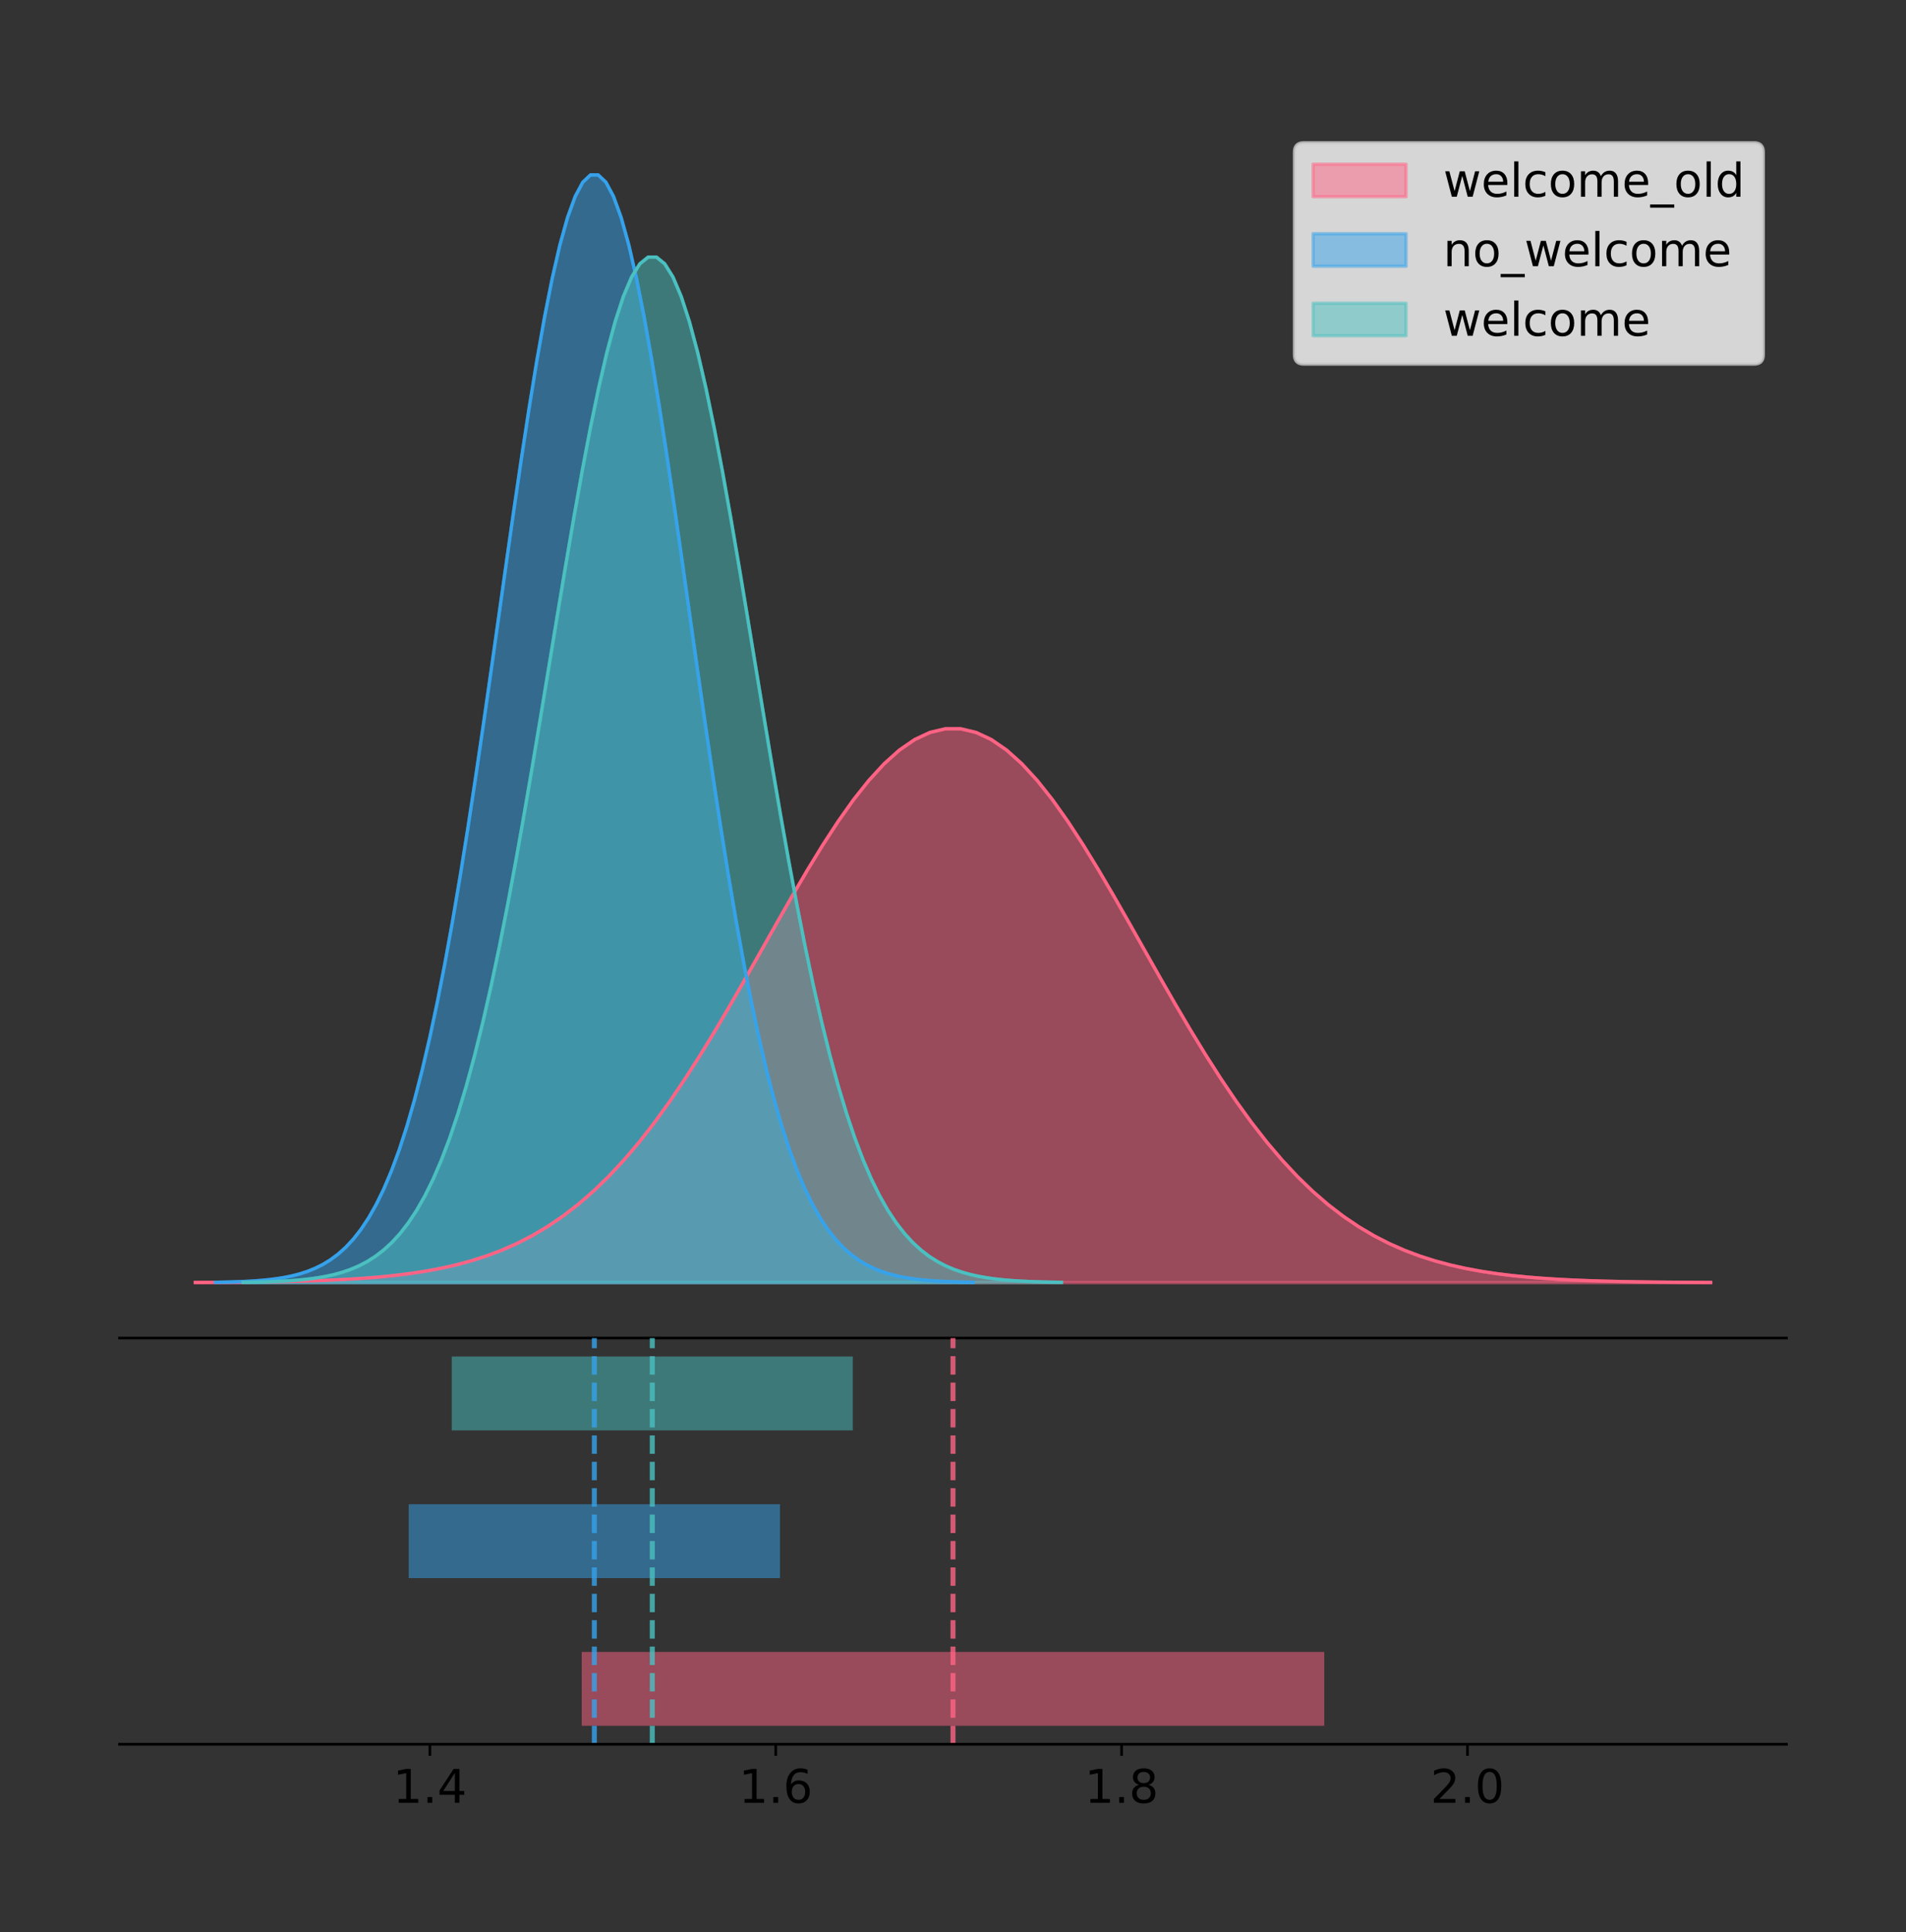 <?xml version="1.0" encoding="utf-8" standalone="no"?>
<!DOCTYPE svg PUBLIC "-//W3C//DTD SVG 1.1//EN"
  "http://www.w3.org/Graphics/SVG/1.1/DTD/svg11.dtd">
<!-- Created with matplotlib (https://matplotlib.org/) -->
<svg height="581.789pt" version="1.1" viewBox="0 0 574.2 581.789" width="574.2pt" xmlns="http://www.w3.org/2000/svg" xmlns:xlink="http://www.w3.org/1999/xlink">
 <rect x="0" y="0" width="574.2" height="581.789" fill="#333333" stroke="none"/>
 <defs>
  <style type="text/css">
*{stroke-linecap:butt;stroke-linejoin:round;}
  </style>
 </defs>
 <g id="figure_1">
  <g id="patch_1">
   <path d="M 0 581.789 
L 574.2 581.789 
L 574.2 0 
L 0 0 
z
" style="fill:none;"/>
  </g>
  <g id="axes_1">
   <g id="patch_2">
    <path d="M 36 402.93 
L 538.2 402.93 
L 538.2 36 
L 36 36 
z
" style="fill:none;"/>
   </g>
   <g id="PolyCollection_1">
    <defs>
     <path d="M 58.827 -195.538 
L 58.827 -195.594 
L 63.439 -195.615 
L 68.05 -195.644 
L 72.662 -195.681 
L 77.274 -195.732 
L 81.885 -195.798 
L 86.497 -195.884 
L 91.108 -195.996 
L 95.72 -196.141 
L 100.331 -196.326 
L 104.943 -196.562 
L 109.555 -196.859 
L 114.166 -197.23 
L 118.778 -197.693 
L 123.389 -198.264 
L 128.001 -198.964 
L 132.612 -199.816 
L 137.224 -200.844 
L 141.836 -202.078 
L 146.447 -203.545 
L 151.059 -205.277 
L 155.67 -207.308 
L 160.282 -209.669 
L 164.893 -212.394 
L 169.505 -215.513 
L 174.117 -219.055 
L 178.728 -223.045 
L 183.34 -227.503 
L 187.951 -232.441 
L 192.563 -237.865 
L 197.174 -243.77 
L 201.786 -250.141 
L 206.398 -256.952 
L 211.009 -264.162 
L 215.621 -271.72 
L 220.232 -279.559 
L 224.844 -287.602 
L 229.455 -295.759 
L 234.067 -303.928 
L 238.679 -312 
L 243.29 -319.859 
L 247.902 -327.384 
L 252.513 -334.455 
L 257.125 -340.952 
L 261.736 -346.762 
L 266.348 -351.781 
L 270.96 -355.916 
L 275.571 -359.089 
L 280.183 -361.239 
L 284.794 -362.324 
L 289.406 -362.324 
L 294.017 -361.239 
L 298.629 -359.089 
L 303.24 -355.916 
L 307.852 -351.781 
L 312.464 -346.762 
L 317.075 -340.952 
L 321.687 -334.455 
L 326.298 -327.384 
L 330.91 -319.859 
L 335.521 -312 
L 340.133 -303.928 
L 344.745 -295.759 
L 349.356 -287.602 
L 353.968 -279.559 
L 358.579 -271.72 
L 363.191 -264.162 
L 367.802 -256.952 
L 372.414 -250.141 
L 377.026 -243.77 
L 381.637 -237.865 
L 386.249 -232.441 
L 390.86 -227.503 
L 395.472 -223.045 
L 400.083 -219.055 
L 404.695 -215.513 
L 409.307 -212.394 
L 413.918 -209.669 
L 418.53 -207.308 
L 423.141 -205.277 
L 427.753 -203.545 
L 432.364 -202.078 
L 436.976 -200.844 
L 441.588 -199.816 
L 446.199 -198.964 
L 450.811 -198.264 
L 455.422 -197.693 
L 460.034 -197.23 
L 464.645 -196.859 
L 469.257 -196.562 
L 473.869 -196.326 
L 478.48 -196.141 
L 483.092 -195.996 
L 487.703 -195.884 
L 492.315 -195.798 
L 496.926 -195.732 
L 501.538 -195.681 
L 506.15 -195.644 
L 510.761 -195.615 
L 515.373 -195.594 
L 515.373 -195.538 
L 515.373 -195.538 
L 510.761 -195.538 
L 506.15 -195.538 
L 501.538 -195.538 
L 496.926 -195.538 
L 492.315 -195.538 
L 487.703 -195.538 
L 483.092 -195.538 
L 478.48 -195.538 
L 473.869 -195.538 
L 469.257 -195.538 
L 464.645 -195.538 
L 460.034 -195.538 
L 455.422 -195.538 
L 450.811 -195.538 
L 446.199 -195.538 
L 441.588 -195.538 
L 436.976 -195.538 
L 432.364 -195.538 
L 427.753 -195.538 
L 423.141 -195.538 
L 418.53 -195.538 
L 413.918 -195.538 
L 409.307 -195.538 
L 404.695 -195.538 
L 400.083 -195.538 
L 395.472 -195.538 
L 390.86 -195.538 
L 386.249 -195.538 
L 381.637 -195.538 
L 377.026 -195.538 
L 372.414 -195.538 
L 367.802 -195.538 
L 363.191 -195.538 
L 358.579 -195.538 
L 353.968 -195.538 
L 349.356 -195.538 
L 344.745 -195.538 
L 340.133 -195.538 
L 335.521 -195.538 
L 330.91 -195.538 
L 326.298 -195.538 
L 321.687 -195.538 
L 317.075 -195.538 
L 312.464 -195.538 
L 307.852 -195.538 
L 303.24 -195.538 
L 298.629 -195.538 
L 294.017 -195.538 
L 289.406 -195.538 
L 284.794 -195.538 
L 280.183 -195.538 
L 275.571 -195.538 
L 270.96 -195.538 
L 266.348 -195.538 
L 261.736 -195.538 
L 257.125 -195.538 
L 252.513 -195.538 
L 247.902 -195.538 
L 243.29 -195.538 
L 238.679 -195.538 
L 234.067 -195.538 
L 229.455 -195.538 
L 224.844 -195.538 
L 220.232 -195.538 
L 215.621 -195.538 
L 211.009 -195.538 
L 206.398 -195.538 
L 201.786 -195.538 
L 197.174 -195.538 
L 192.563 -195.538 
L 187.951 -195.538 
L 183.34 -195.538 
L 178.728 -195.538 
L 174.117 -195.538 
L 169.505 -195.538 
L 164.893 -195.538 
L 160.282 -195.538 
L 155.67 -195.538 
L 151.059 -195.538 
L 146.447 -195.538 
L 141.836 -195.538 
L 137.224 -195.538 
L 132.612 -195.538 
L 128.001 -195.538 
L 123.389 -195.538 
L 118.778 -195.538 
L 114.166 -195.538 
L 109.555 -195.538 
L 104.943 -195.538 
L 100.331 -195.538 
L 95.72 -195.538 
L 91.108 -195.538 
L 86.497 -195.538 
L 81.885 -195.538 
L 77.274 -195.538 
L 72.662 -195.538 
L 68.05 -195.538 
L 63.439 -195.538 
L 58.827 -195.538 
z
" id="m3379783f5f" style="stroke:#ff6384;stroke-opacity:0.5;"/>
    </defs>
    <g clip-path="url(#pbb4e8fecee)">
     <use style="fill:#ff6384;fill-opacity:0.5;stroke:#ff6384;stroke-opacity:0.5;" x="0" xlink:href="#m3379783f5f" y="581.789"/>
    </g>
   </g>
   <g id="PolyCollection_2">
    <defs>
     <path d="M 64.917 -195.538 
L 64.917 -195.65 
L 67.223 -195.692 
L 69.528 -195.749 
L 71.834 -195.825 
L 74.14 -195.925 
L 76.446 -196.058 
L 78.751 -196.23 
L 81.057 -196.455 
L 83.363 -196.744 
L 85.669 -197.115 
L 87.975 -197.585 
L 90.28 -198.179 
L 92.586 -198.923 
L 94.892 -199.848 
L 97.198 -200.99 
L 99.504 -202.39 
L 101.809 -204.093 
L 104.115 -206.151 
L 106.421 -208.617 
L 108.727 -211.552 
L 111.032 -215.017 
L 113.338 -219.078 
L 115.644 -223.801 
L 117.95 -229.25 
L 120.256 -235.488 
L 122.561 -242.572 
L 124.867 -250.552 
L 127.173 -259.468 
L 129.479 -269.344 
L 131.785 -280.192 
L 134.09 -292.002 
L 136.396 -304.744 
L 138.702 -318.365 
L 141.008 -332.786 
L 143.313 -347.901 
L 145.619 -363.58 
L 147.925 -379.667 
L 150.231 -395.98 
L 152.537 -412.318 
L 154.842 -428.462 
L 157.148 -444.18 
L 159.454 -459.23 
L 161.76 -473.372 
L 164.066 -486.366 
L 166.371 -497.987 
L 168.677 -508.025 
L 170.983 -516.294 
L 173.289 -522.64 
L 175.594 -526.94 
L 177.9 -529.111 
L 180.206 -529.111 
L 182.512 -526.94 
L 184.818 -522.64 
L 187.123 -516.294 
L 189.429 -508.025 
L 191.735 -497.987 
L 194.041 -486.366 
L 196.347 -473.372 
L 198.652 -459.23 
L 200.958 -444.18 
L 203.264 -428.462 
L 205.57 -412.318 
L 207.875 -395.98 
L 210.181 -379.667 
L 212.487 -363.58 
L 214.793 -347.901 
L 217.099 -332.786 
L 219.404 -318.365 
L 221.71 -304.744 
L 224.016 -292.002 
L 226.322 -280.192 
L 228.628 -269.344 
L 230.933 -259.468 
L 233.239 -250.552 
L 235.545 -242.572 
L 237.851 -235.488 
L 240.156 -229.25 
L 242.462 -223.801 
L 244.768 -219.078 
L 247.074 -215.017 
L 249.38 -211.552 
L 251.685 -208.617 
L 253.991 -206.151 
L 256.297 -204.093 
L 258.603 -202.39 
L 260.909 -200.99 
L 263.214 -199.848 
L 265.52 -198.923 
L 267.826 -198.179 
L 270.132 -197.585 
L 272.437 -197.115 
L 274.743 -196.744 
L 277.049 -196.455 
L 279.355 -196.23 
L 281.661 -196.058 
L 283.966 -195.925 
L 286.272 -195.825 
L 288.578 -195.749 
L 290.884 -195.692 
L 293.19 -195.65 
L 293.19 -195.538 
L 293.19 -195.538 
L 290.884 -195.538 
L 288.578 -195.538 
L 286.272 -195.538 
L 283.966 -195.538 
L 281.661 -195.538 
L 279.355 -195.538 
L 277.049 -195.538 
L 274.743 -195.538 
L 272.437 -195.538 
L 270.132 -195.538 
L 267.826 -195.538 
L 265.52 -195.538 
L 263.214 -195.538 
L 260.909 -195.538 
L 258.603 -195.538 
L 256.297 -195.538 
L 253.991 -195.538 
L 251.685 -195.538 
L 249.38 -195.538 
L 247.074 -195.538 
L 244.768 -195.538 
L 242.462 -195.538 
L 240.156 -195.538 
L 237.851 -195.538 
L 235.545 -195.538 
L 233.239 -195.538 
L 230.933 -195.538 
L 228.628 -195.538 
L 226.322 -195.538 
L 224.016 -195.538 
L 221.71 -195.538 
L 219.404 -195.538 
L 217.099 -195.538 
L 214.793 -195.538 
L 212.487 -195.538 
L 210.181 -195.538 
L 207.875 -195.538 
L 205.57 -195.538 
L 203.264 -195.538 
L 200.958 -195.538 
L 198.652 -195.538 
L 196.347 -195.538 
L 194.041 -195.538 
L 191.735 -195.538 
L 189.429 -195.538 
L 187.123 -195.538 
L 184.818 -195.538 
L 182.512 -195.538 
L 180.206 -195.538 
L 177.9 -195.538 
L 175.594 -195.538 
L 173.289 -195.538 
L 170.983 -195.538 
L 168.677 -195.538 
L 166.371 -195.538 
L 164.066 -195.538 
L 161.76 -195.538 
L 159.454 -195.538 
L 157.148 -195.538 
L 154.842 -195.538 
L 152.537 -195.538 
L 150.231 -195.538 
L 147.925 -195.538 
L 145.619 -195.538 
L 143.313 -195.538 
L 141.008 -195.538 
L 138.702 -195.538 
L 136.396 -195.538 
L 134.09 -195.538 
L 131.785 -195.538 
L 129.479 -195.538 
L 127.173 -195.538 
L 124.867 -195.538 
L 122.561 -195.538 
L 120.256 -195.538 
L 117.95 -195.538 
L 115.644 -195.538 
L 113.338 -195.538 
L 111.032 -195.538 
L 108.727 -195.538 
L 106.421 -195.538 
L 104.115 -195.538 
L 101.809 -195.538 
L 99.504 -195.538 
L 97.198 -195.538 
L 94.892 -195.538 
L 92.586 -195.538 
L 90.28 -195.538 
L 87.975 -195.538 
L 85.669 -195.538 
L 83.363 -195.538 
L 81.057 -195.538 
L 78.751 -195.538 
L 76.446 -195.538 
L 74.14 -195.538 
L 71.834 -195.538 
L 69.528 -195.538 
L 67.223 -195.538 
L 64.917 -195.538 
z
" id="mb57aa30423" style="stroke:#36a2eb;stroke-opacity:0.5;"/>
    </defs>
    <g clip-path="url(#pbb4e8fecee)">
     <use style="fill:#36a2eb;fill-opacity:0.5;stroke:#36a2eb;stroke-opacity:0.5;" x="0" xlink:href="#mb57aa30423" y="581.789"/>
    </g>
   </g>
   <g id="PolyCollection_3">
    <defs>
     <path d="M 73.224 -195.538 
L 73.224 -195.642 
L 75.714 -195.681 
L 78.205 -195.733 
L 80.695 -195.804 
L 83.186 -195.897 
L 85.677 -196.019 
L 88.167 -196.179 
L 90.658 -196.387 
L 93.148 -196.655 
L 95.639 -196.998 
L 98.129 -197.433 
L 100.62 -197.983 
L 103.11 -198.672 
L 105.601 -199.528 
L 108.091 -200.586 
L 110.582 -201.882 
L 113.072 -203.459 
L 115.563 -205.363 
L 118.053 -207.647 
L 120.544 -210.364 
L 123.035 -213.572 
L 125.525 -217.332 
L 128.016 -221.704 
L 130.506 -226.749 
L 132.997 -232.525 
L 135.487 -239.083 
L 137.978 -246.471 
L 140.468 -254.725 
L 142.959 -263.869 
L 145.449 -273.912 
L 147.94 -284.846 
L 150.43 -296.644 
L 152.921 -309.254 
L 155.411 -322.605 
L 157.902 -336.599 
L 160.393 -351.115 
L 162.883 -366.008 
L 165.374 -381.111 
L 167.864 -396.238 
L 170.355 -411.184 
L 172.845 -425.736 
L 175.336 -439.67 
L 177.826 -452.762 
L 180.317 -464.792 
L 182.807 -475.551 
L 185.298 -484.844 
L 187.788 -492.501 
L 190.279 -498.375 
L 192.769 -502.356 
L 195.26 -504.366 
L 197.751 -504.366 
L 200.241 -502.356 
L 202.732 -498.375 
L 205.222 -492.501 
L 207.713 -484.844 
L 210.203 -475.551 
L 212.694 -464.792 
L 215.184 -452.762 
L 217.675 -439.67 
L 220.165 -425.736 
L 222.656 -411.184 
L 225.146 -396.238 
L 227.637 -381.111 
L 230.127 -366.008 
L 232.618 -351.115 
L 235.109 -336.599 
L 237.599 -322.605 
L 240.09 -309.254 
L 242.58 -296.644 
L 245.071 -284.846 
L 247.561 -273.912 
L 250.052 -263.869 
L 252.542 -254.725 
L 255.033 -246.471 
L 257.523 -239.083 
L 260.014 -232.525 
L 262.504 -226.749 
L 264.995 -221.704 
L 267.485 -217.332 
L 269.976 -213.572 
L 272.467 -210.364 
L 274.957 -207.647 
L 277.448 -205.363 
L 279.938 -203.459 
L 282.429 -201.882 
L 284.919 -200.586 
L 287.41 -199.528 
L 289.9 -198.672 
L 292.391 -197.983 
L 294.881 -197.433 
L 297.372 -196.998 
L 299.862 -196.655 
L 302.353 -196.387 
L 304.843 -196.179 
L 307.334 -196.019 
L 309.824 -195.897 
L 312.315 -195.804 
L 314.806 -195.733 
L 317.296 -195.681 
L 319.787 -195.642 
L 319.787 -195.538 
L 319.787 -195.538 
L 317.296 -195.538 
L 314.806 -195.538 
L 312.315 -195.538 
L 309.824 -195.538 
L 307.334 -195.538 
L 304.843 -195.538 
L 302.353 -195.538 
L 299.862 -195.538 
L 297.372 -195.538 
L 294.881 -195.538 
L 292.391 -195.538 
L 289.9 -195.538 
L 287.41 -195.538 
L 284.919 -195.538 
L 282.429 -195.538 
L 279.938 -195.538 
L 277.448 -195.538 
L 274.957 -195.538 
L 272.467 -195.538 
L 269.976 -195.538 
L 267.485 -195.538 
L 264.995 -195.538 
L 262.504 -195.538 
L 260.014 -195.538 
L 257.523 -195.538 
L 255.033 -195.538 
L 252.542 -195.538 
L 250.052 -195.538 
L 247.561 -195.538 
L 245.071 -195.538 
L 242.58 -195.538 
L 240.09 -195.538 
L 237.599 -195.538 
L 235.109 -195.538 
L 232.618 -195.538 
L 230.127 -195.538 
L 227.637 -195.538 
L 225.146 -195.538 
L 222.656 -195.538 
L 220.165 -195.538 
L 217.675 -195.538 
L 215.184 -195.538 
L 212.694 -195.538 
L 210.203 -195.538 
L 207.713 -195.538 
L 205.222 -195.538 
L 202.732 -195.538 
L 200.241 -195.538 
L 197.751 -195.538 
L 195.26 -195.538 
L 192.769 -195.538 
L 190.279 -195.538 
L 187.788 -195.538 
L 185.298 -195.538 
L 182.807 -195.538 
L 180.317 -195.538 
L 177.826 -195.538 
L 175.336 -195.538 
L 172.845 -195.538 
L 170.355 -195.538 
L 167.864 -195.538 
L 165.374 -195.538 
L 162.883 -195.538 
L 160.393 -195.538 
L 157.902 -195.538 
L 155.411 -195.538 
L 152.921 -195.538 
L 150.43 -195.538 
L 147.94 -195.538 
L 145.449 -195.538 
L 142.959 -195.538 
L 140.468 -195.538 
L 137.978 -195.538 
L 135.487 -195.538 
L 132.997 -195.538 
L 130.506 -195.538 
L 128.016 -195.538 
L 125.525 -195.538 
L 123.035 -195.538 
L 120.544 -195.538 
L 118.053 -195.538 
L 115.563 -195.538 
L 113.072 -195.538 
L 110.582 -195.538 
L 108.091 -195.538 
L 105.601 -195.538 
L 103.11 -195.538 
L 100.62 -195.538 
L 98.129 -195.538 
L 95.639 -195.538 
L 93.148 -195.538 
L 90.658 -195.538 
L 88.167 -195.538 
L 85.677 -195.538 
L 83.186 -195.538 
L 80.695 -195.538 
L 78.205 -195.538 
L 75.714 -195.538 
L 73.224 -195.538 
z
" id="m6fa0993c07" style="stroke:#4bc0c0;stroke-opacity:0.5;"/>
    </defs>
    <g clip-path="url(#pbb4e8fecee)">
     <use style="fill:#4bc0c0;fill-opacity:0.5;stroke:#4bc0c0;stroke-opacity:0.5;" x="0" xlink:href="#m6fa0993c07" y="581.789"/>
    </g>
   </g>
   <g id="line2d_1">
    <path clip-path="url(#pbb4e8fecee)" d="M 58.827 386.195 
L 63.439 386.174 
L 68.05 386.146 
L 72.662 386.108 
L 77.274 386.058 
L 81.885 385.992 
L 86.497 385.905 
L 91.108 385.793 
L 95.72 385.648 
L 100.331 385.463 
L 104.943 385.228 
L 109.555 384.931 
L 114.166 384.559 
L 118.778 384.096 
L 123.389 383.525 
L 128.001 382.825 
L 132.612 381.974 
L 137.224 380.945 
L 141.836 379.712 
L 146.447 378.245 
L 151.059 376.512 
L 155.67 374.481 
L 160.282 372.12 
L 164.893 369.395 
L 169.505 366.276 
L 174.117 362.734 
L 178.728 358.744 
L 183.34 354.286 
L 187.951 349.348 
L 192.563 343.924 
L 197.174 338.019 
L 201.786 331.648 
L 206.398 324.838 
L 211.009 317.627 
L 215.621 310.07 
L 220.232 302.23 
L 224.844 294.187 
L 229.455 286.03 
L 234.067 277.861 
L 238.679 269.789 
L 243.29 261.93 
L 247.902 254.405 
L 252.513 247.335 
L 257.125 240.837 
L 261.736 235.027 
L 266.348 230.008 
L 270.96 225.873 
L 275.571 222.701 
L 280.183 220.551 
L 284.794 219.465 
L 289.406 219.465 
L 294.017 220.551 
L 298.629 222.701 
L 303.24 225.873 
L 307.852 230.008 
L 312.464 235.027 
L 317.075 240.837 
L 321.687 247.335 
L 326.298 254.405 
L 330.91 261.93 
L 335.521 269.789 
L 340.133 277.861 
L 344.745 286.03 
L 349.356 294.187 
L 353.968 302.23 
L 358.579 310.07 
L 363.191 317.627 
L 367.802 324.838 
L 372.414 331.648 
L 377.026 338.019 
L 381.637 343.924 
L 386.249 349.348 
L 390.86 354.286 
L 395.472 358.744 
L 400.083 362.734 
L 404.695 366.276 
L 409.307 369.395 
L 413.918 372.12 
L 418.53 374.481 
L 423.141 376.512 
L 427.753 378.245 
L 432.364 379.712 
L 436.976 380.945 
L 441.588 381.974 
L 446.199 382.825 
L 450.811 383.525 
L 455.422 384.096 
L 460.034 384.559 
L 464.645 384.931 
L 469.257 385.228 
L 473.869 385.463 
L 478.48 385.648 
L 483.092 385.793 
L 487.703 385.905 
L 492.315 385.992 
L 496.926 386.058 
L 501.538 386.108 
L 506.15 386.146 
L 510.761 386.174 
L 515.373 386.195 
" style="fill:none;stroke:#ff6384;stroke-linecap:square;"/>
   </g>
   <g id="line2d_2">
    <path clip-path="url(#pbb4e8fecee)" d="M 64.917 386.139 
L 67.223 386.097 
L 69.528 386.04 
L 71.834 385.965 
L 74.14 385.864 
L 76.446 385.732 
L 78.751 385.559 
L 81.057 385.334 
L 83.363 385.045 
L 85.669 384.675 
L 87.975 384.204 
L 90.28 383.61 
L 92.586 382.867 
L 94.892 381.941 
L 97.198 380.799 
L 99.504 379.399 
L 101.809 377.696 
L 104.115 375.639 
L 106.421 373.172 
L 108.727 370.238 
L 111.032 366.772 
L 113.338 362.711 
L 115.644 357.989 
L 117.95 352.539 
L 120.256 346.301 
L 122.561 339.217 
L 124.867 331.237 
L 127.173 322.322 
L 129.479 312.445 
L 131.785 301.597 
L 134.09 289.787 
L 136.396 277.045 
L 138.702 263.424 
L 141.008 249.004 
L 143.313 233.888 
L 145.619 218.209 
L 147.925 202.123 
L 150.231 185.809 
L 152.537 169.471 
L 154.842 153.327 
L 157.148 137.61 
L 159.454 122.559 
L 161.76 108.418 
L 164.066 95.423 
L 166.371 83.803 
L 168.677 73.765 
L 170.983 65.495 
L 173.289 59.15 
L 175.594 54.85 
L 177.9 52.679 
L 180.206 52.679 
L 182.512 54.85 
L 184.818 59.15 
L 187.123 65.495 
L 189.429 73.765 
L 191.735 83.803 
L 194.041 95.423 
L 196.347 108.418 
L 198.652 122.559 
L 200.958 137.61 
L 203.264 153.327 
L 205.57 169.471 
L 207.875 185.809 
L 210.181 202.123 
L 212.487 218.209 
L 214.793 233.888 
L 217.099 249.004 
L 219.404 263.424 
L 221.71 277.045 
L 224.016 289.787 
L 226.322 301.597 
L 228.628 312.445 
L 230.933 322.322 
L 233.239 331.237 
L 235.545 339.217 
L 237.851 346.301 
L 240.156 352.539 
L 242.462 357.989 
L 244.768 362.711 
L 247.074 366.772 
L 249.38 370.238 
L 251.685 373.172 
L 253.991 375.639 
L 256.297 377.696 
L 258.603 379.399 
L 260.909 380.799 
L 263.214 381.941 
L 265.52 382.867 
L 267.826 383.61 
L 270.132 384.204 
L 272.437 384.675 
L 274.743 385.045 
L 277.049 385.334 
L 279.355 385.559 
L 281.661 385.732 
L 283.966 385.864 
L 286.272 385.965 
L 288.578 386.04 
L 290.884 386.097 
L 293.19 386.139 
" style="fill:none;stroke:#36a2eb;stroke-linecap:square;"/>
   </g>
   <g id="line2d_3">
    <path clip-path="url(#pbb4e8fecee)" d="M 73.224 386.148 
L 75.714 386.109 
L 78.205 386.056 
L 80.695 385.986 
L 83.186 385.893 
L 85.677 385.77 
L 88.167 385.61 
L 90.658 385.402 
L 93.148 385.135 
L 95.639 384.792 
L 98.129 384.356 
L 100.62 383.806 
L 103.11 383.118 
L 105.601 382.261 
L 108.091 381.204 
L 110.582 379.908 
L 113.072 378.331 
L 115.563 376.426 
L 118.053 374.143 
L 120.544 371.426 
L 123.035 368.217 
L 125.525 364.458 
L 128.016 360.085 
L 130.506 355.04 
L 132.997 349.265 
L 135.487 342.706 
L 137.978 335.318 
L 140.468 327.064 
L 142.959 317.92 
L 145.449 307.877 
L 147.94 296.943 
L 150.43 285.146 
L 152.921 272.535 
L 155.411 259.185 
L 157.902 245.19 
L 160.393 230.674 
L 162.883 215.781 
L 165.374 200.678 
L 167.864 185.552 
L 170.355 170.605 
L 172.845 156.054 
L 175.336 142.12 
L 177.826 129.027 
L 180.317 116.997 
L 182.807 106.238 
L 185.298 96.945 
L 187.788 89.289 
L 190.279 83.414 
L 192.769 79.433 
L 195.26 77.423 
L 197.751 77.423 
L 200.241 79.433 
L 202.732 83.414 
L 205.222 89.289 
L 207.713 96.945 
L 210.203 106.238 
L 212.694 116.997 
L 215.184 129.027 
L 217.675 142.12 
L 220.165 156.054 
L 222.656 170.605 
L 225.146 185.552 
L 227.637 200.678 
L 230.127 215.781 
L 232.618 230.674 
L 235.109 245.19 
L 237.599 259.185 
L 240.09 272.535 
L 242.58 285.146 
L 245.071 296.943 
L 247.561 307.877 
L 250.052 317.92 
L 252.542 327.064 
L 255.033 335.318 
L 257.523 342.706 
L 260.014 349.265 
L 262.504 355.04 
L 264.995 360.085 
L 267.485 364.458 
L 269.976 368.217 
L 272.467 371.426 
L 274.957 374.143 
L 277.448 376.426 
L 279.938 378.331 
L 282.429 379.908 
L 284.919 381.204 
L 287.41 382.261 
L 289.9 383.118 
L 292.391 383.806 
L 294.881 384.356 
L 297.372 384.792 
L 299.862 385.135 
L 302.353 385.402 
L 304.843 385.61 
L 307.334 385.77 
L 309.824 385.893 
L 312.315 385.986 
L 314.806 386.056 
L 317.296 386.109 
L 319.787 386.148 
" style="fill:none;stroke:#4bc0c0;stroke-linecap:square;"/>
   </g>
   <g id="patch_3">
    <path d="M 36 402.93 
L 538.2 402.93 
" style="fill:none;stroke:#000000;stroke-linecap:square;stroke-linejoin:miter;stroke-width:0.8;"/>
   </g>
   <g id="legend_1">
    <g id="patch_4">
     <path d="M 392.788 109.627 
L 528.4 109.627 
Q 531.2 109.627 531.2 106.827 
L 531.2 45.8 
Q 531.2 43 528.4 43 
L 392.788 43 
Q 389.988 43 389.988 45.8 
L 389.988 106.827 
Q 389.988 109.627 392.788 109.627 
z
" style="fill:#ffffff;opacity:0.8;stroke:#cccccc;stroke-linejoin:miter;"/>
    </g>
    <g id="patch_5">
     <path d="M 395.588 59.238 
L 423.588 59.238 
L 423.588 49.438 
L 395.588 49.438 
z
" style="fill:#ff6384;opacity:0.5;stroke:#ff6384;stroke-linejoin:miter;"/>
    </g>
    <g id="text_1">
     <!-- welcome_old -->
     <defs>
      <path d="M 4.203 54.688 
L 13.188 54.688 
L 24.422 12.016 
L 35.594 54.688 
L 46.188 54.688 
L 57.422 12.016 
L 68.609 54.688 
L 77.594 54.688 
L 63.281 0 
L 52.688 0 
L 40.922 44.828 
L 29.109 0 
L 18.5 0 
z
" id="DejaVuSans-119"/>
      <path d="M 56.203 29.594 
L 56.203 25.203 
L 14.891 25.203 
Q 15.484 15.922 20.484 11.062 
Q 25.484 6.203 34.422 6.203 
Q 39.594 6.203 44.453 7.469 
Q 49.312 8.734 54.109 11.281 
L 54.109 2.781 
Q 49.266 0.734 44.188 -0.344 
Q 39.109 -1.422 33.891 -1.422 
Q 20.797 -1.422 13.156 6.188 
Q 5.516 13.812 5.516 26.812 
Q 5.516 40.234 12.766 48.109 
Q 20.016 56 32.328 56 
Q 43.359 56 49.781 48.891 
Q 56.203 41.797 56.203 29.594 
z
M 47.219 32.234 
Q 47.125 39.594 43.094 43.984 
Q 39.062 48.391 32.422 48.391 
Q 24.906 48.391 20.391 44.141 
Q 15.875 39.891 15.188 32.172 
z
" id="DejaVuSans-101"/>
      <path d="M 9.422 75.984 
L 18.406 75.984 
L 18.406 0 
L 9.422 0 
z
" id="DejaVuSans-108"/>
      <path d="M 48.781 52.594 
L 48.781 44.188 
Q 44.969 46.297 41.141 47.344 
Q 37.312 48.391 33.406 48.391 
Q 24.656 48.391 19.812 42.844 
Q 14.984 37.312 14.984 27.297 
Q 14.984 17.281 19.812 11.734 
Q 24.656 6.203 33.406 6.203 
Q 37.312 6.203 41.141 7.25 
Q 44.969 8.297 48.781 10.406 
L 48.781 2.094 
Q 45.016 0.344 40.984 -0.531 
Q 36.969 -1.422 32.422 -1.422 
Q 20.062 -1.422 12.781 6.344 
Q 5.516 14.109 5.516 27.297 
Q 5.516 40.672 12.859 48.328 
Q 20.219 56 33.016 56 
Q 37.156 56 41.109 55.141 
Q 45.062 54.297 48.781 52.594 
z
" id="DejaVuSans-99"/>
      <path d="M 30.609 48.391 
Q 23.391 48.391 19.188 42.75 
Q 14.984 37.109 14.984 27.297 
Q 14.984 17.484 19.156 11.844 
Q 23.344 6.203 30.609 6.203 
Q 37.797 6.203 41.984 11.859 
Q 46.188 17.531 46.188 27.297 
Q 46.188 37.016 41.984 42.703 
Q 37.797 48.391 30.609 48.391 
z
M 30.609 56 
Q 42.328 56 49.016 48.375 
Q 55.719 40.766 55.719 27.297 
Q 55.719 13.875 49.016 6.219 
Q 42.328 -1.422 30.609 -1.422 
Q 18.844 -1.422 12.172 6.219 
Q 5.516 13.875 5.516 27.297 
Q 5.516 40.766 12.172 48.375 
Q 18.844 56 30.609 56 
z
" id="DejaVuSans-111"/>
      <path d="M 52 44.188 
Q 55.375 50.25 60.062 53.125 
Q 64.75 56 71.094 56 
Q 79.641 56 84.281 50.016 
Q 88.922 44.047 88.922 33.016 
L 88.922 0 
L 79.891 0 
L 79.891 32.719 
Q 79.891 40.578 77.094 44.375 
Q 74.312 48.188 68.609 48.188 
Q 61.625 48.188 57.562 43.547 
Q 53.516 38.922 53.516 30.906 
L 53.516 0 
L 44.484 0 
L 44.484 32.719 
Q 44.484 40.625 41.703 44.406 
Q 38.922 48.188 33.109 48.188 
Q 26.219 48.188 22.156 43.531 
Q 18.109 38.875 18.109 30.906 
L 18.109 0 
L 9.078 0 
L 9.078 54.688 
L 18.109 54.688 
L 18.109 46.188 
Q 21.188 51.219 25.484 53.609 
Q 29.781 56 35.688 56 
Q 41.656 56 45.828 52.969 
Q 50 49.953 52 44.188 
z
" id="DejaVuSans-109"/>
      <path d="M 50.984 -16.609 
L 50.984 -23.578 
L -0.984 -23.578 
L -0.984 -16.609 
z
" id="DejaVuSans-95"/>
      <path d="M 45.406 46.391 
L 45.406 75.984 
L 54.391 75.984 
L 54.391 0 
L 45.406 0 
L 45.406 8.203 
Q 42.578 3.328 38.25 0.953 
Q 33.938 -1.422 27.875 -1.422 
Q 17.969 -1.422 11.734 6.484 
Q 5.516 14.406 5.516 27.297 
Q 5.516 40.188 11.734 48.094 
Q 17.969 56 27.875 56 
Q 33.938 56 38.25 53.625 
Q 42.578 51.266 45.406 46.391 
z
M 14.797 27.297 
Q 14.797 17.391 18.875 11.75 
Q 22.953 6.109 30.078 6.109 
Q 37.203 6.109 41.297 11.75 
Q 45.406 17.391 45.406 27.297 
Q 45.406 37.203 41.297 42.844 
Q 37.203 48.484 30.078 48.484 
Q 22.953 48.484 18.875 42.844 
Q 14.797 37.203 14.797 27.297 
z
" id="DejaVuSans-100"/>
     </defs>
     <g transform="translate(434.788 59.238)scale(0.14 -0.14)">
      <use xlink:href="#DejaVuSans-119"/>
      <use x="81.787" xlink:href="#DejaVuSans-101"/>
      <use x="143.311" xlink:href="#DejaVuSans-108"/>
      <use x="171.094" xlink:href="#DejaVuSans-99"/>
      <use x="226.074" xlink:href="#DejaVuSans-111"/>
      <use x="287.256" xlink:href="#DejaVuSans-109"/>
      <use x="384.668" xlink:href="#DejaVuSans-101"/>
      <use x="446.191" xlink:href="#DejaVuSans-95"/>
      <use x="496.191" xlink:href="#DejaVuSans-111"/>
      <use x="557.373" xlink:href="#DejaVuSans-108"/>
      <use x="585.156" xlink:href="#DejaVuSans-100"/>
     </g>
    </g>
    <g id="patch_6">
     <path d="M 395.588 80.177 
L 423.588 80.177 
L 423.588 70.377 
L 395.588 70.377 
z
" style="fill:#36a2eb;opacity:0.5;stroke:#36a2eb;stroke-linejoin:miter;"/>
    </g>
    <g id="text_2">
     <!-- no_welcome -->
     <defs>
      <path d="M 54.891 33.016 
L 54.891 0 
L 45.906 0 
L 45.906 32.719 
Q 45.906 40.484 42.875 44.328 
Q 39.844 48.188 33.797 48.188 
Q 26.516 48.188 22.312 43.547 
Q 18.109 38.922 18.109 30.906 
L 18.109 0 
L 9.078 0 
L 9.078 54.688 
L 18.109 54.688 
L 18.109 46.188 
Q 21.344 51.125 25.703 53.562 
Q 30.078 56 35.797 56 
Q 45.219 56 50.047 50.172 
Q 54.891 44.344 54.891 33.016 
z
" id="DejaVuSans-110"/>
     </defs>
     <g transform="translate(434.788 80.177)scale(0.14 -0.14)">
      <use xlink:href="#DejaVuSans-110"/>
      <use x="63.379" xlink:href="#DejaVuSans-111"/>
      <use x="124.561" xlink:href="#DejaVuSans-95"/>
      <use x="174.561" xlink:href="#DejaVuSans-119"/>
      <use x="256.348" xlink:href="#DejaVuSans-101"/>
      <use x="317.871" xlink:href="#DejaVuSans-108"/>
      <use x="345.654" xlink:href="#DejaVuSans-99"/>
      <use x="400.635" xlink:href="#DejaVuSans-111"/>
      <use x="461.816" xlink:href="#DejaVuSans-109"/>
      <use x="559.229" xlink:href="#DejaVuSans-101"/>
     </g>
    </g>
    <g id="patch_7">
     <path d="M 395.588 101.115 
L 423.588 101.115 
L 423.588 91.315 
L 395.588 91.315 
z
" style="fill:#4bc0c0;opacity:0.5;stroke:#4bc0c0;stroke-linejoin:miter;"/>
    </g>
    <g id="text_3">
     <!-- welcome -->
     <g transform="translate(434.788 101.115)scale(0.14 -0.14)">
      <use xlink:href="#DejaVuSans-119"/>
      <use x="81.787" xlink:href="#DejaVuSans-101"/>
      <use x="143.311" xlink:href="#DejaVuSans-108"/>
      <use x="171.094" xlink:href="#DejaVuSans-99"/>
      <use x="226.074" xlink:href="#DejaVuSans-111"/>
      <use x="287.256" xlink:href="#DejaVuSans-109"/>
      <use x="384.668" xlink:href="#DejaVuSans-101"/>
     </g>
    </g>
   </g>
  </g>
  <g id="axes_2">
   <g id="patch_8">
    <path d="M 36 525.24 
L 538.2 525.24 
L 538.2 402.93 
L 36 402.93 
z
" style="fill:none;"/>
   </g>
   <g id="patch_9">
    <path clip-path="url(#pf99ca7c9f0)" d="M 175.246 519.68 
L 398.954 519.68 
L 398.954 497.442 
L 175.246 497.442 
z
" style="fill:#ff6384;opacity:0.5;"/>
   </g>
   <g id="patch_10">
    <path clip-path="url(#pf99ca7c9f0)" d="M 123.126 475.204 
L 234.98 475.204 
L 234.98 452.966 
L 123.126 452.966 
z
" style="fill:#36a2eb;opacity:0.5;"/>
   </g>
   <g id="patch_11">
    <path clip-path="url(#pf99ca7c9f0)" d="M 136.097 430.728 
L 256.913 430.728 
L 256.913 408.49 
L 136.097 408.49 
z
" style="fill:#4bc0c0;opacity:0.5;"/>
   </g>
   <g id="matplotlib.axis_1">
    <g id="xtick_1">
     <g id="line2d_4">
      <defs>
       <path d="M 0 0 
L 0 3.5 
" id="mbcb4509251" style="stroke:#000000;stroke-width:0.8;"/>
      </defs>
      <g>
       <use style="stroke:#000000;stroke-width:0.8;" x="129.51" xlink:href="#mbcb4509251" y="525.24"/>
      </g>
     </g>
     <g id="text_4">
      <!-- 1.4 -->
      <defs>
       <path d="M 12.406 8.297 
L 28.516 8.297 
L 28.516 63.922 
L 10.984 60.406 
L 10.984 69.391 
L 28.422 72.906 
L 38.281 72.906 
L 38.281 8.297 
L 54.391 8.297 
L 54.391 0 
L 12.406 0 
z
" id="DejaVuSans-49"/>
       <path d="M 10.688 12.406 
L 21 12.406 
L 21 0 
L 10.688 0 
z
" id="DejaVuSans-46"/>
       <path d="M 37.797 64.312 
L 12.891 25.391 
L 37.797 25.391 
z
M 35.203 72.906 
L 47.609 72.906 
L 47.609 25.391 
L 58.016 25.391 
L 58.016 17.188 
L 47.609 17.188 
L 47.609 0 
L 37.797 0 
L 37.797 17.188 
L 4.891 17.188 
L 4.891 26.703 
z
" id="DejaVuSans-52"/>
      </defs>
      <g transform="translate(118.378 542.878)scale(0.14 -0.14)">
       <use xlink:href="#DejaVuSans-49"/>
       <use x="63.623" xlink:href="#DejaVuSans-46"/>
       <use x="95.41" xlink:href="#DejaVuSans-52"/>
      </g>
     </g>
    </g>
    <g id="xtick_2">
     <g id="line2d_5">
      <g>
       <use style="stroke:#000000;stroke-width:0.8;" x="233.702" xlink:href="#mbcb4509251" y="525.24"/>
      </g>
     </g>
     <g id="text_5">
      <!-- 1.6 -->
      <defs>
       <path d="M 33.016 40.375 
Q 26.375 40.375 22.484 35.828 
Q 18.609 31.297 18.609 23.391 
Q 18.609 15.531 22.484 10.953 
Q 26.375 6.391 33.016 6.391 
Q 39.656 6.391 43.531 10.953 
Q 47.406 15.531 47.406 23.391 
Q 47.406 31.297 43.531 35.828 
Q 39.656 40.375 33.016 40.375 
z
M 52.594 71.297 
L 52.594 62.312 
Q 48.875 64.062 45.094 64.984 
Q 41.312 65.922 37.594 65.922 
Q 27.828 65.922 22.672 59.328 
Q 17.531 52.734 16.797 39.406 
Q 19.672 43.656 24.016 45.922 
Q 28.375 48.188 33.594 48.188 
Q 44.578 48.188 50.953 41.516 
Q 57.328 34.859 57.328 23.391 
Q 57.328 12.156 50.688 5.359 
Q 44.047 -1.422 33.016 -1.422 
Q 20.359 -1.422 13.672 8.266 
Q 6.984 17.969 6.984 36.375 
Q 6.984 53.656 15.188 63.938 
Q 23.391 74.219 37.203 74.219 
Q 40.922 74.219 44.703 73.484 
Q 48.484 72.75 52.594 71.297 
z
" id="DejaVuSans-54"/>
      </defs>
      <g transform="translate(222.57 542.878)scale(0.14 -0.14)">
       <use xlink:href="#DejaVuSans-49"/>
       <use x="63.623" xlink:href="#DejaVuSans-46"/>
       <use x="95.41" xlink:href="#DejaVuSans-54"/>
      </g>
     </g>
    </g>
    <g id="xtick_3">
     <g id="line2d_6">
      <g>
       <use style="stroke:#000000;stroke-width:0.8;" x="337.893" xlink:href="#mbcb4509251" y="525.24"/>
      </g>
     </g>
     <g id="text_6">
      <!-- 1.8 -->
      <defs>
       <path d="M 31.781 34.625 
Q 24.75 34.625 20.719 30.859 
Q 16.703 27.094 16.703 20.516 
Q 16.703 13.922 20.719 10.156 
Q 24.75 6.391 31.781 6.391 
Q 38.812 6.391 42.859 10.172 
Q 46.922 13.969 46.922 20.516 
Q 46.922 27.094 42.891 30.859 
Q 38.875 34.625 31.781 34.625 
z
M 21.922 38.812 
Q 15.578 40.375 12.031 44.719 
Q 8.5 49.078 8.5 55.328 
Q 8.5 64.062 14.719 69.141 
Q 20.953 74.219 31.781 74.219 
Q 42.672 74.219 48.875 69.141 
Q 55.078 64.062 55.078 55.328 
Q 55.078 49.078 51.531 44.719 
Q 48 40.375 41.703 38.812 
Q 48.828 37.156 52.797 32.312 
Q 56.781 27.484 56.781 20.516 
Q 56.781 9.906 50.312 4.234 
Q 43.844 -1.422 31.781 -1.422 
Q 19.734 -1.422 13.25 4.234 
Q 6.781 9.906 6.781 20.516 
Q 6.781 27.484 10.781 32.312 
Q 14.797 37.156 21.922 38.812 
z
M 18.312 54.391 
Q 18.312 48.734 21.844 45.562 
Q 25.391 42.391 31.781 42.391 
Q 38.141 42.391 41.719 45.562 
Q 45.312 48.734 45.312 54.391 
Q 45.312 60.062 41.719 63.234 
Q 38.141 66.406 31.781 66.406 
Q 25.391 66.406 21.844 63.234 
Q 18.312 60.062 18.312 54.391 
z
" id="DejaVuSans-56"/>
      </defs>
      <g transform="translate(326.761 542.878)scale(0.14 -0.14)">
       <use xlink:href="#DejaVuSans-49"/>
       <use x="63.623" xlink:href="#DejaVuSans-46"/>
       <use x="95.41" xlink:href="#DejaVuSans-56"/>
      </g>
     </g>
    </g>
    <g id="xtick_4">
     <g id="line2d_7">
      <g>
       <use style="stroke:#000000;stroke-width:0.8;" x="442.085" xlink:href="#mbcb4509251" y="525.24"/>
      </g>
     </g>
     <g id="text_7">
      <!-- 2.0 -->
      <defs>
       <path d="M 19.188 8.297 
L 53.609 8.297 
L 53.609 0 
L 7.328 0 
L 7.328 8.297 
Q 12.938 14.109 22.625 23.891 
Q 32.328 33.688 34.812 36.531 
Q 39.547 41.844 41.422 45.531 
Q 43.312 49.219 43.312 52.781 
Q 43.312 58.594 39.234 62.25 
Q 35.156 65.922 28.609 65.922 
Q 23.969 65.922 18.812 64.312 
Q 13.672 62.703 7.812 59.422 
L 7.812 69.391 
Q 13.766 71.781 18.938 73 
Q 24.125 74.219 28.422 74.219 
Q 39.75 74.219 46.484 68.547 
Q 53.219 62.891 53.219 53.422 
Q 53.219 48.922 51.531 44.891 
Q 49.859 40.875 45.406 35.406 
Q 44.188 33.984 37.641 27.219 
Q 31.109 20.453 19.188 8.297 
z
" id="DejaVuSans-50"/>
       <path d="M 31.781 66.406 
Q 24.172 66.406 20.328 58.906 
Q 16.5 51.422 16.5 36.375 
Q 16.5 21.391 20.328 13.891 
Q 24.172 6.391 31.781 6.391 
Q 39.453 6.391 43.281 13.891 
Q 47.125 21.391 47.125 36.375 
Q 47.125 51.422 43.281 58.906 
Q 39.453 66.406 31.781 66.406 
z
M 31.781 74.219 
Q 44.047 74.219 50.516 64.516 
Q 56.984 54.828 56.984 36.375 
Q 56.984 17.969 50.516 8.266 
Q 44.047 -1.422 31.781 -1.422 
Q 19.531 -1.422 13.062 8.266 
Q 6.594 17.969 6.594 36.375 
Q 6.594 54.828 13.062 64.516 
Q 19.531 74.219 31.781 74.219 
z
" id="DejaVuSans-48"/>
      </defs>
      <g transform="translate(430.953 542.878)scale(0.14 -0.14)">
       <use xlink:href="#DejaVuSans-50"/>
       <use x="63.623" xlink:href="#DejaVuSans-46"/>
       <use x="95.41" xlink:href="#DejaVuSans-48"/>
      </g>
     </g>
    </g>
   </g>
   <g id="line2d_8">
    <path clip-path="url(#pf99ca7c9f0)" d="M 287.1 525.24 
L 287.1 402.93 
" style="fill:none;stroke:#ff6384;stroke-dasharray:5.55,2.4;stroke-dashoffset:0;stroke-opacity:0.8;stroke-width:1.5;"/>
   </g>
   <g id="line2d_9">
    <path clip-path="url(#pf99ca7c9f0)" d="M 179.053 525.24 
L 179.053 402.93 
" style="fill:none;stroke:#36a2eb;stroke-dasharray:5.55,2.4;stroke-dashoffset:0;stroke-opacity:0.8;stroke-width:1.5;"/>
   </g>
   <g id="line2d_10">
    <path clip-path="url(#pf99ca7c9f0)" d="M 196.505 525.24 
L 196.505 402.93 
" style="fill:none;stroke:#4bc0c0;stroke-dasharray:5.55,2.4;stroke-dashoffset:0;stroke-opacity:0.8;stroke-width:1.5;"/>
   </g>
   <g id="patch_12">
    <path d="M 36 525.24 
L 538.2 525.24 
" style="fill:none;stroke:#000000;stroke-linecap:square;stroke-linejoin:miter;stroke-width:0.8;"/>
   </g>
  </g>
 </g>
 <defs>
  <clipPath id="pbb4e8fecee">
   <rect height="366.93" width="502.2" x="36" y="36"/>
  </clipPath>
  <clipPath id="pf99ca7c9f0">
   <rect height="122.31" width="502.2" x="36" y="402.93"/>
  </clipPath>
 </defs>
</svg>
